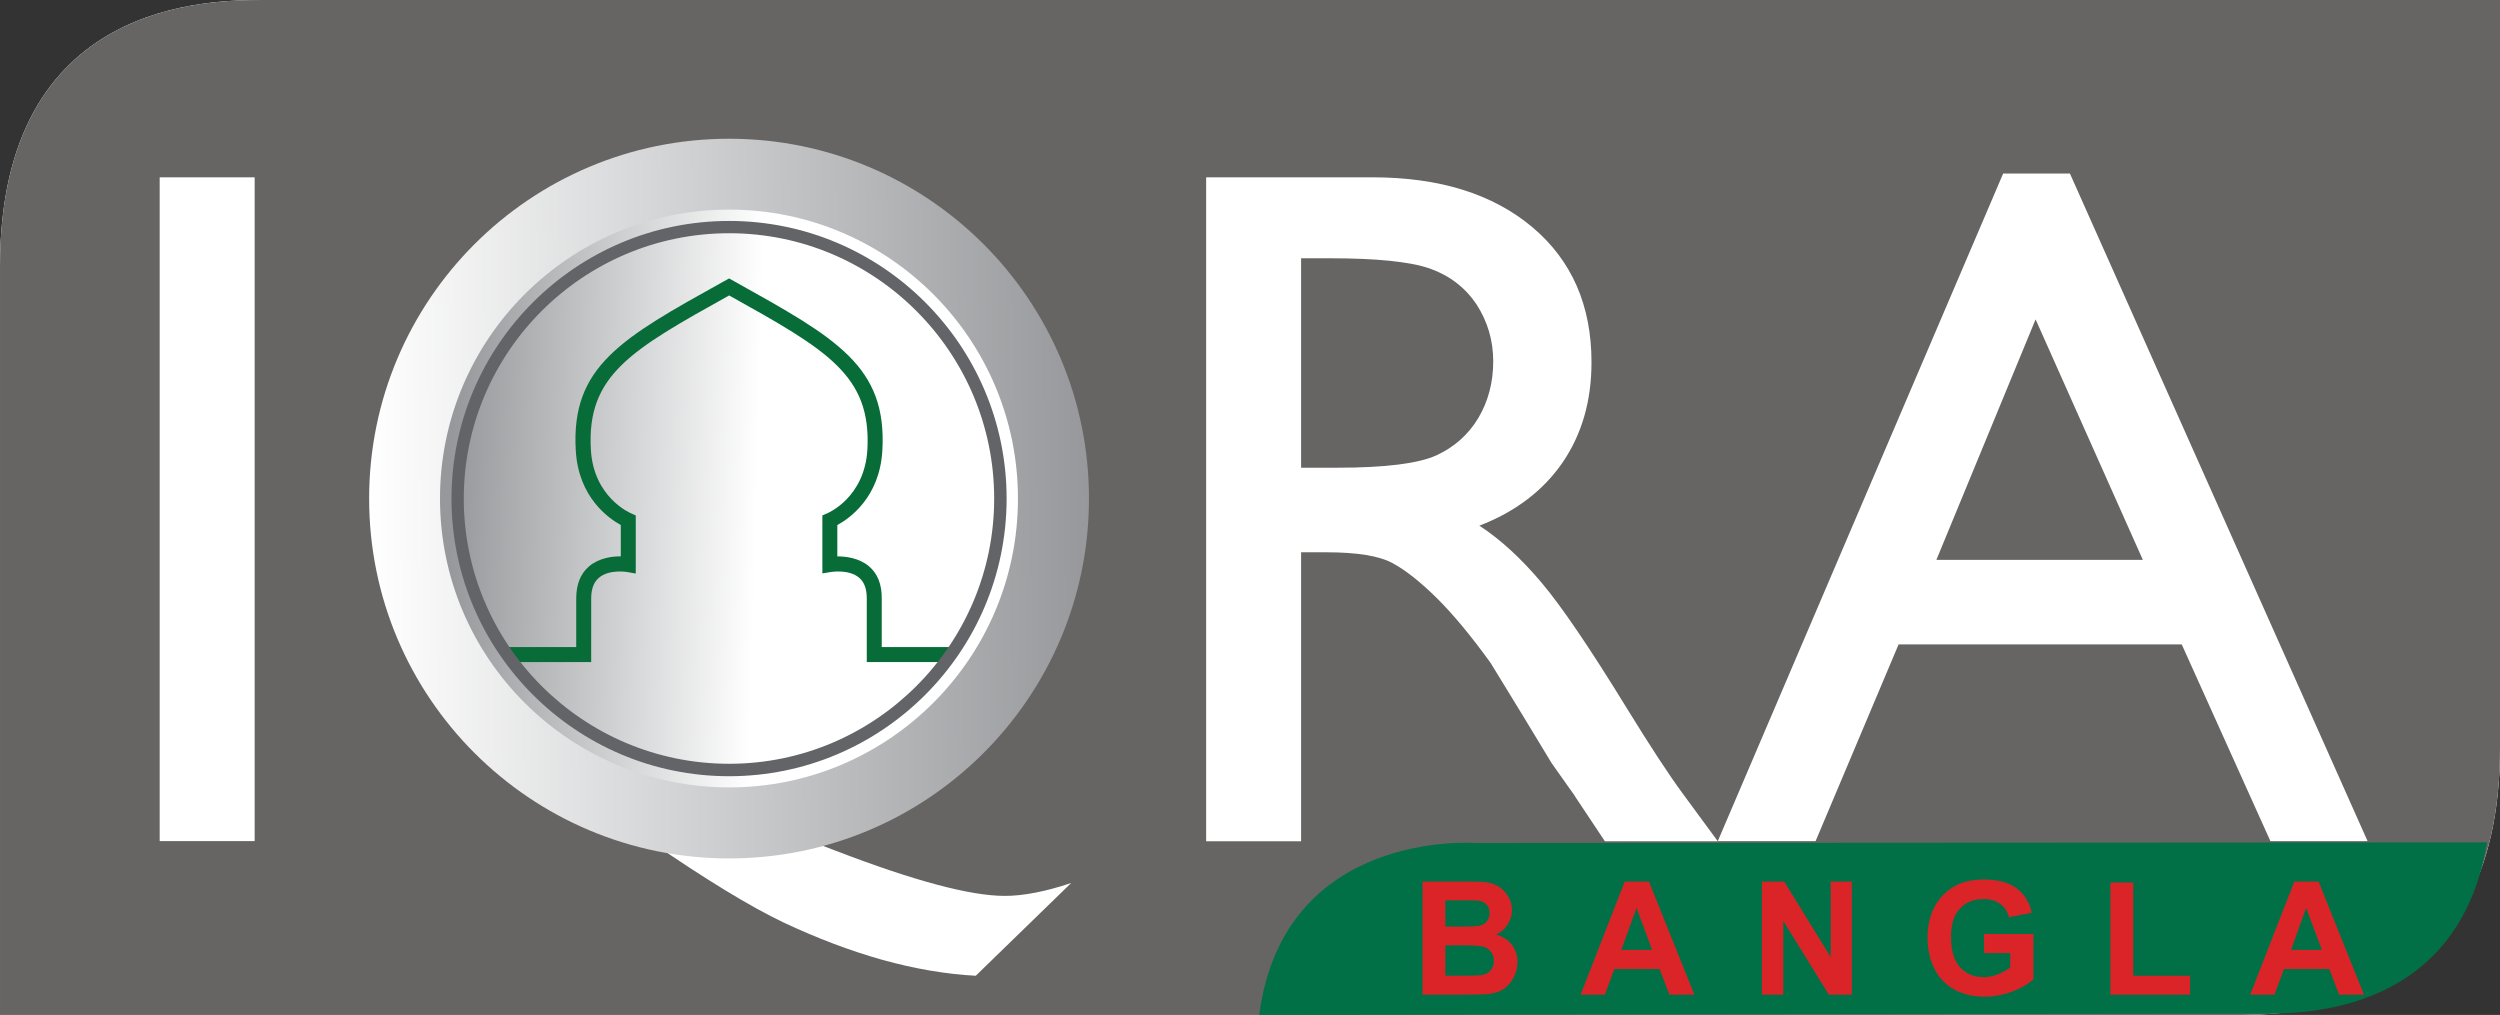 <svg xmlns="http://www.w3.org/2000/svg" height="243.58" width="600" viewBox="0 0 158.75 64.447" xmlns:xlink="http://www.w3.org/1999/xlink"><rect x="0" y="0" width="158.75" height="64.447" fill="#333333" stroke="none"/><defs><linearGradient id="0" gradientUnits="userSpaceOnUse" x1="139.04" x2="158.42" y1="187.11" y2="187.63"><stop stop-color="#96989b"/><stop stop-color="#fff" offset="1"/></linearGradient><linearGradient id="1" gradientUnits="userSpaceOnUse" x1="179.52" x2="133.82" xlink:href="#0"/></defs><g transform="translate(-110.37-155.92)"><path d="m262.78 155.92h-135.49c-3.5 0-16.92-.12-16.92 16.91v47.54h141.84c3.5 0 16.91-.03 16.91-16.93v-47.52h-6.34" fill="#fff"/><path d="m252.21 220.37h-141.84v-47.54c0-16.79 13.04-16.91 16.77-16.91h141.98v47.52c0 16.89-13.41 16.93-16.91 16.93" fill="#676564"/><g fill="#fff"><path d="m120.51 209.33h6.03v-42.15h-6.03z"/><path d="m178.39 211.99l-6.06 5.89c-1.89-.1-3.87-.44-5.93-1.01-2.06-.58-4.14-1.37-6.27-2.37-2.12-1.01-4.94-2.73-8.49-5.17-5.13-.92-8.97-3.54-12.29-7.49-3.34-3.94-4.99-8.29-4.99-13.45 0-6.29 1.75-11.5 6.03-15.63 4.28-4.12 9.71-6.18 16.25-6.18 6.52 0 11.94 2.05 16.25 6.14s6.09 9.24 6.09 15.43c0 5.21-1.63 9.6-4.89 13.55-3.26 3.93-7.09 6.61-12.26 7.63l1.6.61c4.97 1.91 8.55 2.87 10.74 2.87 1.2 0 2.61-.28 4.22-.82"/><path d="m194.8 172.32h-1.81v13.3h2.3c3.06 0 5.15-.27 6.28-.78 1.15-.53 2.03-1.31 2.67-2.37.63-1.06.95-2.26.95-3.61 0-1.32-.36-2.53-1.06-3.61-.71-1.06-1.7-1.83-2.97-2.28-1.28-.44-3.4-.65-6.36-.65m-7.84 37.02v-42.16h10.56c4.27 0 7.65 1.06 10.16 3.17 2.5 2.11 3.75 4.97 3.75 8.57 0 2.46-.61 4.57-1.83 6.36-1.23 1.79-3 3.14-5.29 4.02 1.35.88 2.67 2.1 3.95 3.62 1.29 1.53 3.1 4.2 5.43 8 1.47 2.39 2.65 4.19 3.54 5.4l2.22 3.02h-7.17l-1.85-2.78c-.05-.1-.17-.27-.35-.51l-1.18-1.67-1.86-3.07-2.02-3.3c-1.25-1.73-2.39-3.1-3.43-4.13-1.04-1.02-1.97-1.76-2.81-2.21-.83-.45-2.23-.68-4.22-.68h-1.57v18.35"/><path d="m246.44 191.47-6.81-15.27-6.3 15.27zm-8.87-24.53h4.24l18.9 42.39h-6.17l-5.63-12.49h-17.98l-5.27 12.49h-6.21"/></g><path fill="url(#1)" d="m133.81 187.58c0 12.62 10.23 22.85 22.86 22.85 12.61 0 22.85-10.23 22.85-22.85s-10.24-22.85-22.85-22.85c-12.63 0-22.86 10.23-22.86 22.85"/><path fill="url(#0)" d="m138.31 187.58c0 10.13 8.22 18.34 18.36 18.34 10.12 0 18.34-8.21 18.34-18.34s-8.22-18.35-18.34-18.35c-10.14 0-18.36 8.22-18.36 18.35"/><g><path d="m170.65 197.96h-5.24v-4.03c0-.61-.15-1.04-.48-1.32-.65-.56-1.78-.37-1.79-.37l-.55.09v-3.68l.3-.13c.09-.04 2.39-1.02 2.56-4.07.25-4.72-2.58-6.31-8.78-9.77-6.21 3.46-9.05 5.05-8.78 9.78.16 3.06 2.53 4.05 2.56 4.06l.29.13v3.69l-.56-.1c-.001 0-1.13-.19-1.78.37-.33.28-.49.71-.49 1.32v4.03h-5.23v-.95h4.28v-3.08c0-.9.27-1.59.83-2.06.63-.52 1.45-.63 2-.62v-1.99c-.76-.42-2.7-1.75-2.86-4.76-.3-5.33 2.92-7.11 9.34-10.68l.4-.22.39.22c6.41 3.57 9.64 5.35 9.34 10.69-.16 3-2.1 4.34-2.86 4.75v1.99c.54-.001 1.37.1 2 .62.56.47.83 1.16.82 2.06v3.08h4.29" fill="#076c37"/><path d="m156.67 170.73c-9.29 0-16.85 7.56-16.85 16.85 0 9.28 7.56 16.84 16.85 16.84 9.28 0 16.83-7.56 16.83-16.84 0-9.29-7.55-16.85-16.83-16.85m0 34.48c-9.72 0-17.63-7.91-17.63-17.63s7.91-17.63 17.63-17.63 17.62 7.91 17.62 17.63-7.9 17.63-17.62 17.63" fill="#636467"/><path d="m253.96 220.29c2.74 0 12.52-.001 14.34-10.88l-64.27.04s-12.15-.92-13.7 10.92" fill="#027046"/></g><g fill="#db2428"><path d="m202.15 215.95v1.93h1.35c.52 0 .86-.02 1-.05.21-.04.39-.14.52-.29.14-.15.21-.35.21-.6 0-.22-.05-.41-.16-.55-.1-.15-.26-.27-.45-.34-.2-.07-.63-.1-1.29-.1zm0-2.86v1.67h.96c.56 0 .91-.02 1.05-.03.26-.03.44-.11.59-.26.14-.14.21-.33.21-.56 0-.22-.06-.4-.18-.54-.13-.14-.3-.23-.55-.26-.14-.02-.56-.02-1.24-.02zm-1.45-1.19h2.87c.57 0 1.01.02 1.28.06.28.05.53.16.75.3.22.15.4.35.55.6s.23.53.23.84c0 .34-.1.65-.28.93-.18.29-.42.49-.73.63.43.13.77.35 1.01.66.23.3.35.67.35 1.08 0 .33-.07.65-.23.96-.15.31-.36.55-.62.74-.27.19-.59.29-.98.34-.24.02-.82.04-1.75.04h-2.45"/><path d="m215.28 216.24l-.99-2.67-.97 2.67zm2.68 2.84h-1.58l-.63-1.63h-2.87l-.6 1.63h-1.54l2.8-7.18h1.54"/><path d="m222.25 219.08v-7.18h1.42l2.95 4.8v-4.8h1.34v7.18h-1.46l-2.89-4.68v4.68"/><path d="m236.36 216.44v-1.21h3.13v2.87c-.31.29-.74.55-1.33.78-.57.21-1.16.33-1.75.33-.75 0-1.41-.16-1.97-.47-.56-.32-.98-.77-1.26-1.36-.28-.58-.41-1.22-.41-1.91 0-.75.15-1.42.46-2 .32-.59.78-1.03 1.38-1.34.46-.23 1.04-.36 1.73-.36.89 0 1.59.19 2.09.56.49.38.82.89.96 1.55l-1.45.28c-.09-.36-.28-.64-.55-.84-.29-.21-.63-.31-1.05-.31-.65 0-1.15.2-1.52.61-.38.39-.56 1-.56 1.79 0 .85.18 1.49.56 1.92.38.42.88.64 1.5.64.31 0 .61-.06.91-.18.31-.12.57-.27.79-.44v-.91"/><path d="m244.38 219.08v-7.12h1.45v5.92h3.61v1.2"/><path d="m257.81 216.24l-1-2.67-.96 2.67zm2.67 2.84h-1.58l-.62-1.63h-2.88l-.6 1.63h-1.54l2.8-7.18h1.54"/></g></g></svg>